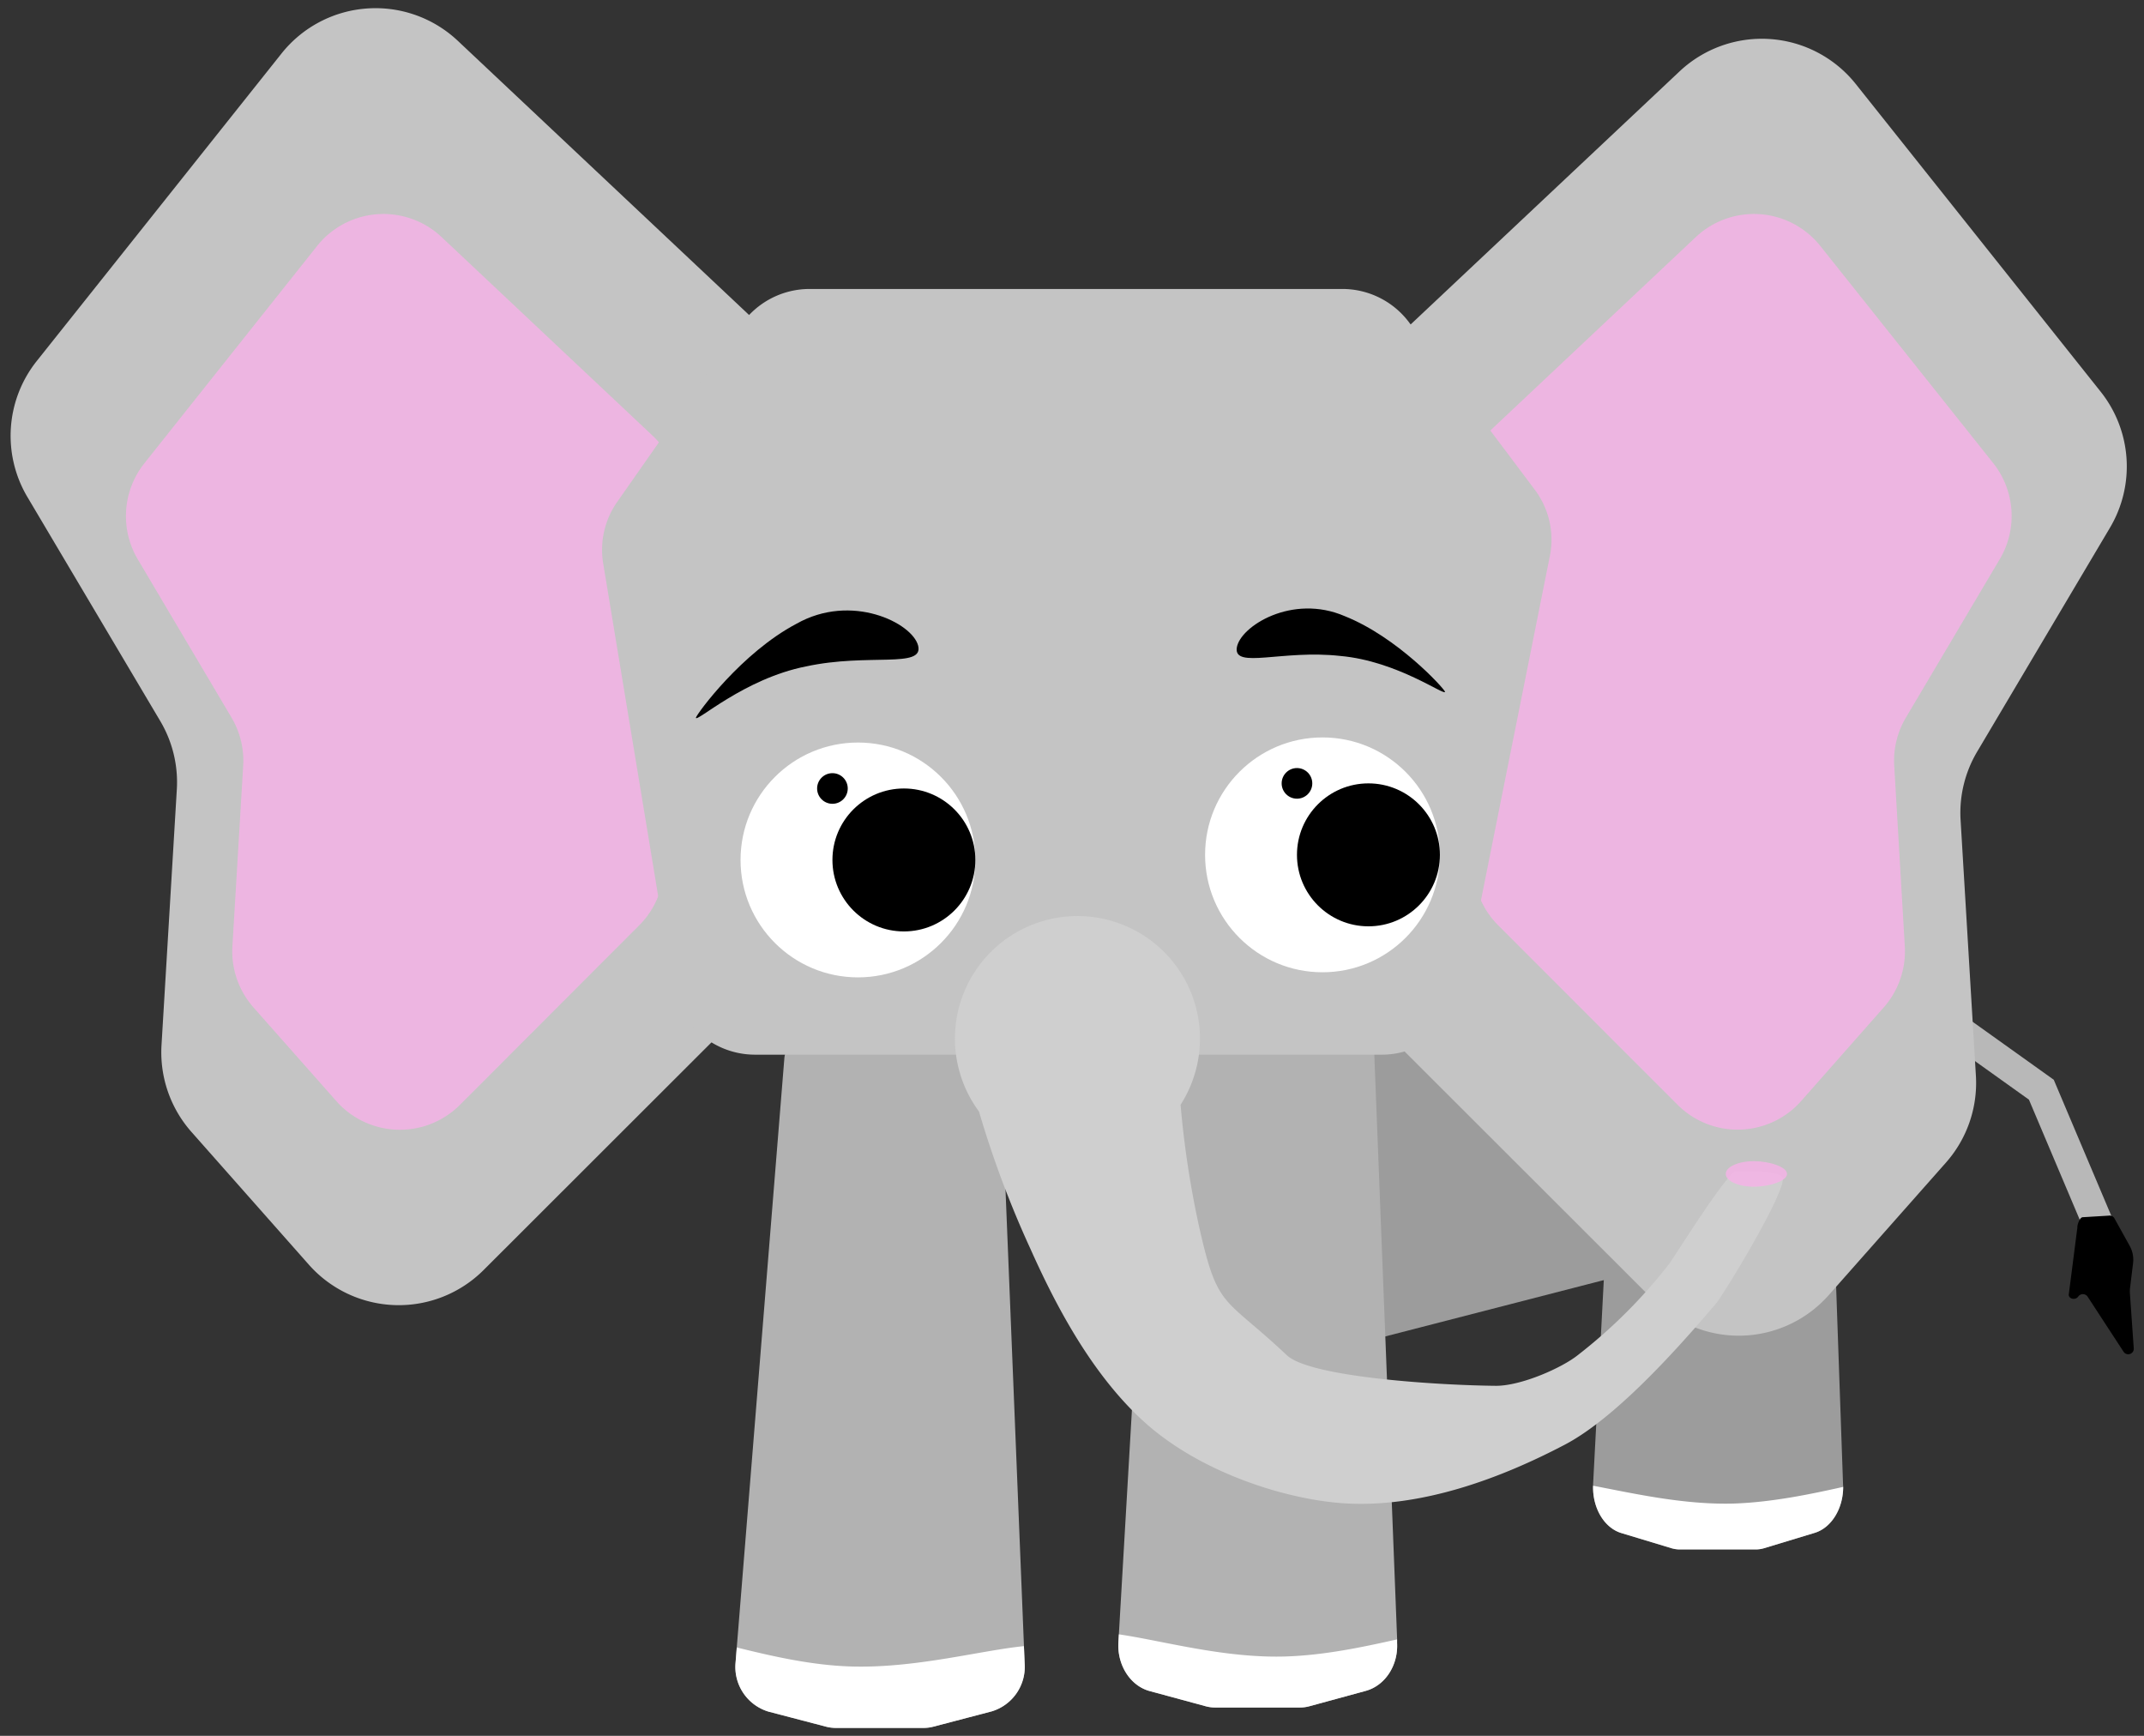 <svg xmlns="http://www.w3.org/2000/svg" width="420" height="340" viewBox="0 0 420 340"><rect x="0" y="0" width="420" height="340" fill="#333333" stroke="none"/><defs><style>.cls-1{fill:#b8b8b8;}.cls-2{fill:#9c9c9c;}.cls-3{fill:#b2b2b2;}.cls-4{fill:#c4c4c4;}.cls-5{fill:#f6b2e7;opacity:0.82;}.cls-6{fill:#cfcfcf;}.cls-7{fill:#fff;}</style></defs><title>Elefant</title><g id="Layer_8" data-name="Layer 8"><path class="cls-1" d="M382.22,204.5l15.24,10.89,10.67,25.22a3,3,0,0,0,4.36,1.37,3.08,3.08,0,0,0,1.12-3.81l-11.29-26.68L381,196.26"/><path d="M407.13,253.94h0a1.12,1.12,0,0,1,1.8,0L416,264.77a1.09,1.09,0,0,0,2-.57l-.75-10.72a6.23,6.23,0,0,1,0-1.06l.61-5a5.59,5.59,0,0,0-.68-3.42l-3-5.41a1.07,1.07,0,0,0-1.08-.48l-5.15.31c-.56.08-1.05,1.51-1,2l-1.69,13.17C405.28,254.48,406.6,254.71,407.13,253.94Z"/><rect class="cls-2" x="243.61" y="199.57" width="72.63" height="57.62" transform="matrix(0.97, -0.25, 0.25, 0.97, -48.65, 78.2)"/><path class="cls-3" d="M267.52,331.2l-11,3a7,7,0,0,1-1.88.25H238.05a7.09,7.09,0,0,1-1.88-.25l-10.88-2.95c-3.84-1-6.46-5.08-6.2-9.56l.09-1.57L226,203c.29-4.83,3.82-8.59,8.08-8.59H261c4.33,0,7.9,3.88,8.09,8.8l4.6,117.86,0,.74C273.91,326.25,271.3,330.18,267.52,331.2Z"/><path class="cls-2" d="M361.07,291.24c0,4.24-2.29,8-5.57,9l-9.89,3a5.7,5.7,0,0,1-1.68.25H329.08a5.65,5.65,0,0,1-1.68-.25l-9.76-2.95c-3.37-1-5.69-4.91-5.56-9.28,0-.09,0-.19,0-.28l3.42-65.24h43.26l2.29,65.4C361.07,291,361.07,291.1,361.07,291.24Z"/><path class="cls-3" d="M194.3,335.2l-11.44,3a7.56,7.56,0,0,1-2,.25H163.74a7.54,7.54,0,0,1-1.94-.25l-11.28-2.95a9.13,9.13,0,0,1-6.43-9.56l.24-3,9.31-115.26c.3-4.83,7.44-9,11.85-9h22.06c4.49,0,8.18,3.88,8.38,8.8l4.66,115.24.14,3.36A9.11,9.11,0,0,1,194.3,335.2Z"/><path class="cls-4" d="M358.21,253.71l23-26a23.54,23.54,0,0,0,5.86-17l-3-50.09a23.48,23.48,0,0,1,3.26-13.41l26-43.84a23.5,23.5,0,0,0-1.82-26.65l-48-60.3A23.53,23.53,0,0,0,329,14L270.46,69.08a23.49,23.49,0,0,0-7.38,18.09l4.18,102.09a23.58,23.58,0,0,0,6.87,15.67L324,254.75A23.52,23.52,0,0,0,358.21,253.71Z"/><path class="cls-4" d="M60.5,247.71l-23-26a23.54,23.54,0,0,1-5.86-17l3-50.09a23.48,23.48,0,0,0-3.26-13.41l-26-43.84A23.5,23.5,0,0,1,7.18,70.74l48-60.3A23.53,23.53,0,0,1,89.69,8l58.56,55.12a23.49,23.49,0,0,1,7.38,18.09l-4.18,102.09a23.58,23.58,0,0,1-6.87,15.67L94.75,248.75A23.52,23.52,0,0,1,60.5,247.71Z"/><path class="cls-5" d="M65.9,215.69,49.67,197.34a16.61,16.61,0,0,1-4.14-12L47.64,150a16.54,16.54,0,0,0-2.3-9.47L27,109.57a16.62,16.62,0,0,1,1.28-18.82L62.12,48.18A16.61,16.61,0,0,1,86.5,46.43l41.34,38.91a16.63,16.63,0,0,1,5.22,12.78l-3,72.07a16.58,16.58,0,0,1-4.85,11.06L90.08,216.43A16.62,16.62,0,0,1,65.9,215.69Z"/><path class="cls-5" d="M352.81,215.69,369,197.34a16.61,16.61,0,0,0,4.14-12L371.07,150a16.54,16.54,0,0,1,2.3-9.47l18.37-31a16.62,16.62,0,0,0-1.28-18.82L356.59,48.18a16.61,16.61,0,0,0-24.38-1.75L290.87,85.34a16.63,16.63,0,0,0-5.22,12.78l3,72.07a16.58,16.58,0,0,0,4.85,11.06l35.17,35.18A16.62,16.62,0,0,0,352.81,215.69Z"/><path class="cls-4" d="M262.93,56.6H158.58a16.34,16.34,0,0,0-13.38,7L120.88,98.35a16.33,16.33,0,0,0-2.72,12l13.65,82.57a16.32,16.32,0,0,0,16.11,13.66H270.69a16.33,16.33,0,0,0,16-13.12l16.93-84.59a16.28,16.28,0,0,0-3-13L276,63.1A16.34,16.34,0,0,0,262.93,56.6Z"/><path class="cls-6" d="M349.07,230.44c-1.88-1.16-5.7-.9-9-1-1.59-.05-12,16.63-13,18a101.12,101.12,0,0,1-18,18c-3.06,2.45-11,6-16,6-10.73-.09-36.34-1.61-41-6-12.39-11.7-13.49-8.77-17.16-25.12a186.62,186.62,0,0,1-3.64-23.93,24,24,0,1,0-39.49,1.32,197.8,197.8,0,0,0,10.08,26.91c4.72,10.55,11.78,24.34,22.21,33.82,11,10,27.72,15.22,39,16,15.45,1.06,31.34-5.1,43.49-11.48,10.64-5.59,23.51-20.52,29.51-27.52C337.73,253.5,351,231.6,349.07,230.44Z"/><path class="cls-5" d="M350.07,229.94c0,1.38-3.46,2.5-6.5,2.5s-5.5-1.12-5.5-2.5,2.46-2.5,5.5-2.5S350.07,228.56,350.07,229.94Z"/><path class="cls-7" d="M361.07,291.24c0,4.24-2.29,8-5.57,9l-9.89,3a5.7,5.7,0,0,1-1.68.25H329.08a5.65,5.65,0,0,1-1.68-.25l-9.76-2.95c-3.37-1-5.69-4.91-5.56-9.28,7.89,1.5,17.77,3.77,27.6,3.49C347.13,294.24,354.53,292.7,361.07,291.24Z"/><path class="cls-7" d="M267.52,331.2l-11,3a7,7,0,0,1-1.88.25H238.05a7.09,7.09,0,0,1-1.88-.25l-10.88-2.95c-3.84-1-6.46-5.08-6.2-9.56l.09-1.57c8.44,1.22,20.5,4.68,32.5,4.34,7.69-.22,15.32-1.85,22-3.35l0,.74C273.91,326.25,271.3,330.18,267.52,331.2Z"/><path class="cls-7" d="M194.3,335.2l-11.44,3a7.56,7.56,0,0,1-2,.25H163.74a7.54,7.54,0,0,1-1.94-.25l-11.28-2.95a9.13,9.13,0,0,1-6.43-9.56l.24-3c6.93,1.71,14.94,3.58,23,3.74,12.39.25,24.79-3.15,33.25-4l.14,3.36A9.11,9.11,0,0,1,194.3,335.2Z"/><circle class="cls-7" cx="259.07" cy="167.44" r="23"/><circle cx="268.07" cy="167.44" r="14"/><circle cx="254.07" cy="153.44" r="3"/><circle class="cls-7" cx="168.07" cy="168.44" r="23"/><circle cx="177.07" cy="168.44" r="14"/><circle cx="163.07" cy="154.44" r="3"/><path d="M179.86,126.47c-1.15-4.48-13.09-10.38-23.84-4.29-10.74,5.66-19.45,17.56-19.7,18.4,0,1.07,9.42-7.66,21.59-10.05C170.14,127.88,181,131,179.86,126.47Z"/><path d="M242.28,126.88c.61-4.17,10.86-10.66,21.18-6.18,10.26,4.1,19.29,14,19.61,14.78.1,1-9.27-6-20.52-7C251.22,127.22,241.7,131.07,242.28,126.88Z"/></g></svg>
